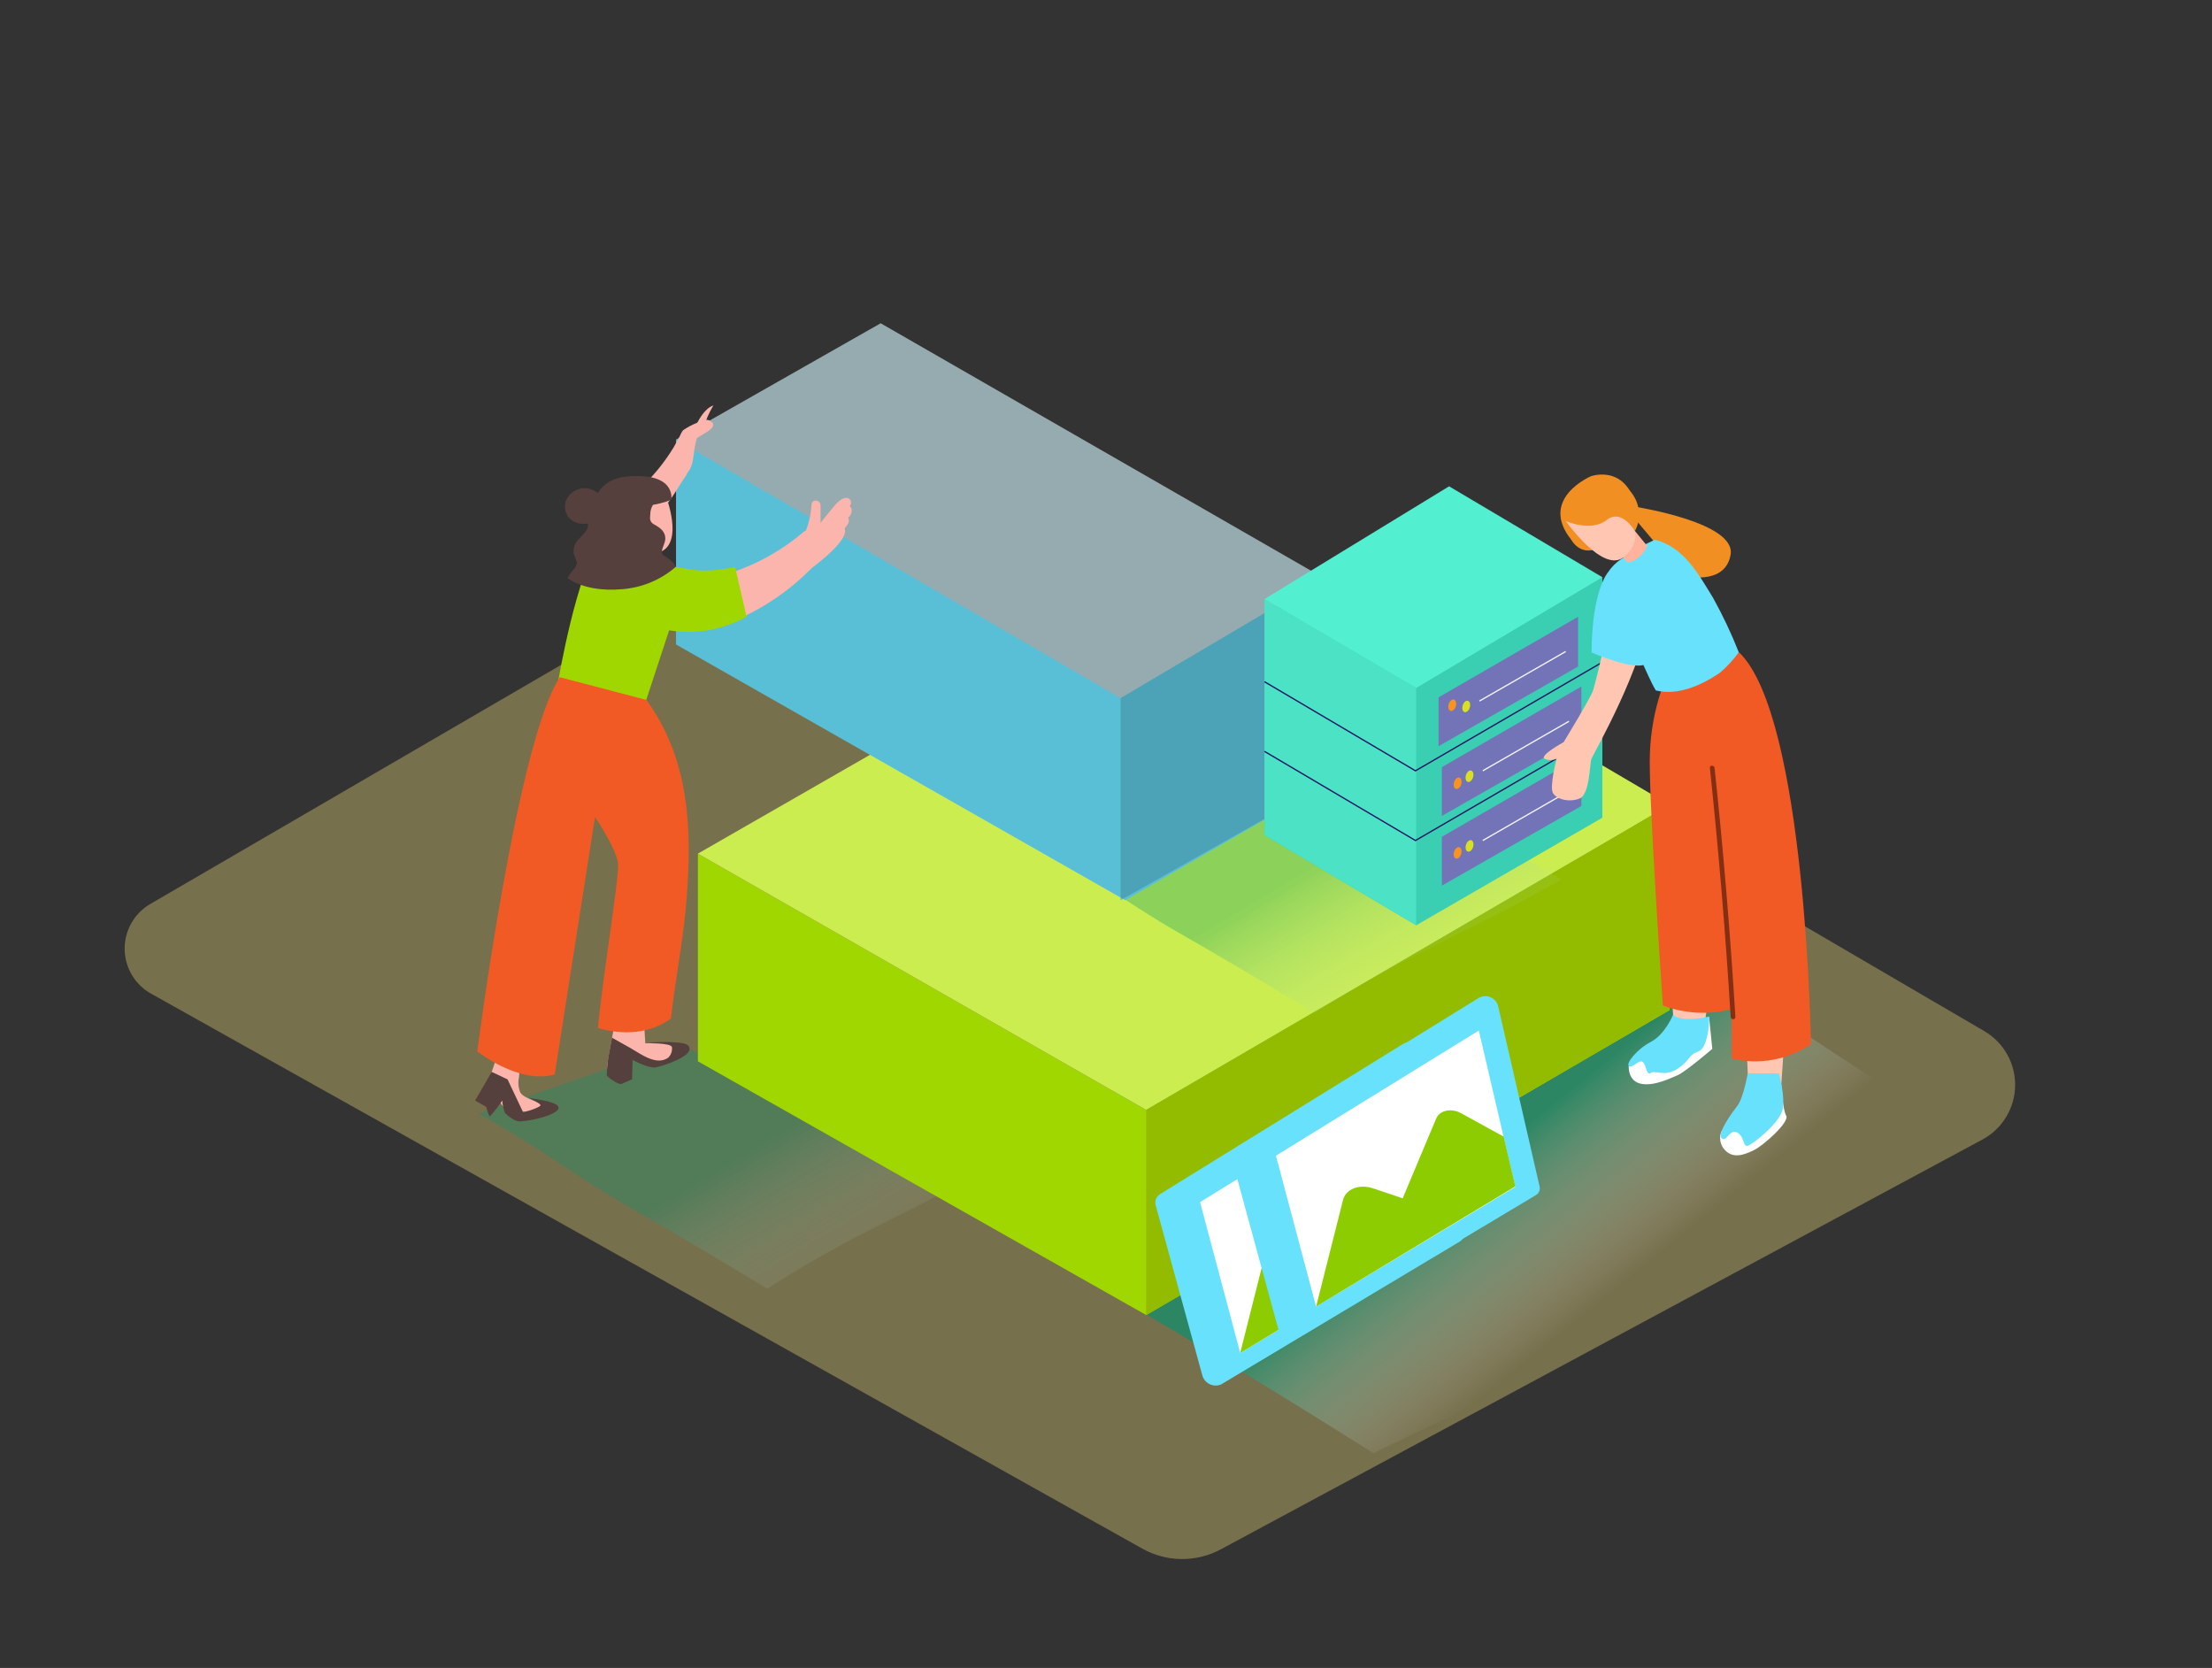 <svg width="439" height="331" viewBox="0 0 439 331" fill="none" xmlns="http://www.w3.org/2000/svg">
<rect x="0" y="0" width="439" height="331" fill="#333333" stroke="none"/>
<path d="M190.548 85.856L29.83 179.389C28.268 180.297 26.974 181.604 26.08 183.174C25.186 184.745 24.723 186.524 24.739 188.332C24.755 190.14 25.248 191.911 26.169 193.466C27.09 195.021 28.406 196.304 29.984 197.186L226.711 307.319C229.088 308.65 231.762 309.36 234.486 309.383C237.21 309.406 239.896 308.741 242.295 307.451L393.454 226.127C395.38 225.089 396.995 223.556 398.133 221.686C399.271 219.816 399.891 217.677 399.929 215.488C399.967 213.299 399.422 211.14 398.349 209.231C397.277 207.323 395.716 205.735 393.827 204.63L190.548 85.856Z" fill="#77704D"/>
<path style="mix-blend-mode:multiply" opacity="0.31" d="M201.271 229.18C178.146 216.004 146.209 214.182 134.872 207.089L94.879 221.022C105.261 226.512 114.985 233.879 124.621 239.401C133.913 244.723 143.132 250.168 152.278 255.738C167.808 245.473 185.159 238.435 201.271 229.18Z" fill="url(#paint0_linear_196_2293)"/>
<path style="mix-blend-mode:multiply" opacity="0.63" d="M217.217 254.904C235.93 265.62 254.302 276.862 272.575 288.369C287.644 281.046 375.257 240.17 393.465 226.808C367.267 213.15 319.01 177.599 302.833 167.52L187.475 236.58C197.857 241.97 207.581 249.381 217.217 254.904Z" fill="url(#paint1_linear_196_2293)"/>
<path d="M138.505 210.614L227.479 260.965L331.379 200.436V159.736L227.479 220.264L138.505 169.398V210.614Z" fill="#A0D700"/>
<path d="M138.505 169.398L244.391 108.616L331.379 159.736L227.479 220.264L138.505 169.398Z" fill="#CBED4F"/>
<path d="M227.479 220.264V260.965L331.379 200.436V159.736L227.479 220.264Z" fill="#93BC00"/>
<path d="M229.378 239.248L238.662 273.097C238.787 273.454 238.984 273.781 239.24 274.059C239.496 274.337 239.807 274.56 240.152 274.713C240.498 274.867 240.871 274.947 241.249 274.951C241.627 274.954 242.002 274.88 242.35 274.732L289.74 246.362C290.029 246.188 290.254 245.925 290.38 245.612C290.507 245.299 290.529 244.954 290.442 244.627L282.189 208.725C282.075 208.355 281.88 208.014 281.618 207.727C281.357 207.441 281.035 207.215 280.677 207.067C280.318 206.92 279.931 206.853 279.544 206.872C279.157 206.891 278.778 206.995 278.436 207.177L230.299 236.92C229.904 237.145 229.597 237.498 229.429 237.921C229.261 238.345 229.243 238.813 229.378 239.248Z" fill="#68E1FD"/>
<path d="M238.169 238.556L246.136 268.485L285.668 244.748L278.436 213.721L238.169 238.556Z" fill="white"/>
<path d="M246.136 268.485L251.47 247.35C252.03 245.154 254.697 244.122 257.43 245.034L263.312 247.01L269.985 231.145C270.654 229.553 272.904 229.07 274.792 230.047L283.364 234.757L285.679 244.638L246.136 268.485Z" fill="#8CCC00"/>
<path d="M244.49 230.047L253.731 263.874C253.856 264.231 254.052 264.559 254.309 264.837C254.565 265.115 254.875 265.337 255.221 265.491C255.566 265.644 255.94 265.725 256.318 265.728C256.696 265.731 257.07 265.657 257.419 265.51L304.842 237.151C305.131 236.976 305.355 236.713 305.482 236.4C305.609 236.088 305.63 235.742 305.544 235.416L297.291 199.536C297.176 199.165 296.981 198.824 296.72 198.538C296.458 198.251 296.137 198.026 295.778 197.878C295.42 197.73 295.033 197.663 294.646 197.682C294.258 197.701 293.88 197.805 293.537 197.988L245.401 227.719C245.007 227.946 244.702 228.3 244.537 228.723C244.371 229.146 244.355 229.613 244.49 230.047Z" fill="#68E1FD"/>
<path d="M253.226 229.344L261.194 259.274L300.726 235.548L293.493 204.509L253.226 229.344Z" fill="white"/>
<path d="M261.205 259.274L266.539 238.139C267.099 235.943 269.766 234.911 272.498 235.822L278.381 237.798L285.043 221.944C285.712 220.352 287.962 219.869 289.85 220.846L298.421 225.556L300.737 235.438L261.205 259.274Z" fill="#8CCC00"/>
<path style="mix-blend-mode:multiply" opacity="0.31" d="M309.923 174.525C286.799 161.35 261.512 146.176 250.175 139.084L203.531 166.334C213.914 171.824 223.638 179.191 233.274 184.714C242.566 190.035 251.785 195.481 260.931 201.051C276.46 190.752 293.812 183.747 309.923 174.525Z" fill="url(#paint2_linear_196_2293)"/>
<path d="M134.169 87.24V127.885L223.308 178.631L262.72 155.871V114.71" fill="#68E1FD"/>
<path d="M222.397 138.535V178.631L262.72 155.871V114.71L222.397 138.535Z" fill="#68E1FD"/>
<path opacity="0.15" d="M134.169 87.24V127.885L223.308 178.631L262.72 155.871V114.71" fill="black"/>
<path d="M222.397 138.535L262.72 114.71L174.777 64.15L134.169 87.24L222.397 138.535Z" fill="#96ABAF"/>
<path opacity="0.15" d="M222.397 138.535V178.631L262.72 155.871V114.71L222.397 138.535Z" fill="black"/>
<path d="M318.012 114.545V162.272L281.059 183.616L250.954 165.72V121.363" fill="#3ACEB2"/>
<path d="M281.059 183.616V136.526L250.954 118.882V165.72L281.059 183.616Z" fill="#4BE2C5"/>
<path d="M287.589 96.506L318.012 114.545L281.059 136.526L250.954 118.882L287.589 96.506Z" fill="#52EFD1"/>
<path d="M313.194 122.395V132.277L285.504 148.076V138.381L313.194 122.395Z" fill="#7374B7"/>
<path d="M288.922 140.169C289.11 139.546 288.946 138.945 288.556 138.828C288.167 138.71 287.698 139.119 287.51 139.742C287.322 140.365 287.485 140.965 287.875 141.083C288.265 141.201 288.734 140.792 288.922 140.169Z" fill="#F7931E"/>
<path d="M291.696 140.413C291.886 139.793 291.725 139.193 291.337 139.074C290.949 138.955 290.48 139.361 290.29 139.981C290.099 140.601 290.26 141.201 290.648 141.32C291.036 141.439 291.505 141.033 291.696 140.413Z" fill="#D9E021"/>
<path d="M293.614 139.117L310.735 129.29" stroke="#F2F2F2" stroke-width="0.254" stroke-miterlimit="10"/>
<path d="M313.841 136.24V146.122L286.151 161.921V152.237L313.841 136.24Z" fill="#7374B7"/>
<path d="M289.988 155.645C290.179 155.025 290.018 154.425 289.63 154.306C289.242 154.187 288.773 154.593 288.583 155.213C288.392 155.834 288.553 156.433 288.941 156.552C289.329 156.672 289.798 156.265 289.988 155.645Z" fill="#F7931E"/>
<path d="M292.344 154.253C292.535 153.633 292.374 153.033 291.986 152.914C291.598 152.795 291.129 153.201 290.939 153.821C290.748 154.442 290.909 155.041 291.297 155.16C291.685 155.279 292.154 154.873 292.344 154.253Z" fill="#D9E021"/>
<path d="M294.273 152.962L311.383 143.135" stroke="#F2F2F2" stroke-width="0.254" stroke-miterlimit="10"/>
<path d="M313.841 150.063V159.944L286.151 175.755V166.06L313.841 150.063Z" fill="#7374B7"/>
<path d="M289.984 169.472C290.174 168.852 290.014 168.252 289.626 168.133C289.237 168.014 288.768 168.42 288.578 169.04C288.388 169.66 288.548 170.26 288.937 170.379C289.325 170.498 289.794 170.092 289.984 169.472Z" fill="#F7931E"/>
<path d="M292.351 168.083C292.541 167.463 292.38 166.863 291.992 166.744C291.604 166.625 291.135 167.031 290.945 167.651C290.754 168.272 290.915 168.871 291.303 168.99C291.691 169.109 292.16 168.703 292.351 168.083Z" fill="#D9E021"/>
<path d="M294.273 166.796L311.383 156.958" stroke="#F2F2F2" stroke-width="0.254" stroke-miterlimit="10"/>
<path d="M250.954 135.285L280.916 152.962L318.012 131.409" stroke="#1B1464" stroke-width="0.254" stroke-miterlimit="10"/>
<path d="M250.954 149.108L280.916 166.796L318.012 145.243" stroke="#1B1464" stroke-width="0.254" stroke-miterlimit="10"/>
<path d="M320.053 120.771C320.053 120.771 316.76 135.351 316.146 137.053C315.531 138.755 310.318 147.285 310.318 147.285C310.318 147.285 305.445 149.931 306.543 150.579C306.916 150.744 307.32 150.83 307.728 150.83C308.136 150.83 308.54 150.744 308.913 150.579C308.913 150.579 307.498 156.069 308.2 157.353C308.902 158.638 311.492 159.286 313.512 158.451C315.531 157.617 315.498 151.501 315.828 150.612C316.157 149.723 326.418 132.035 327.45 120.847C328.482 109.66 320.053 120.771 320.053 120.771Z" fill="#FFC6B2"/>
<path d="M319.098 113.612C319.098 113.612 315.915 117.224 315.871 129.477C315.871 129.477 325.08 133.55 326.967 131.519L329.25 119.969" fill="#68E1FD"/>
<path d="M341.685 163.886C341.685 163.886 343.682 180.289 344.813 184.483C345.943 188.677 346.953 215.027 346.953 215.027C346.953 215.027 350.476 217.542 353.538 215.027C353.538 215.027 355.129 193.684 354.295 187.975C353.461 182.265 354.295 159.802 354.295 159.802" fill="#FFC6B2"/>
<path d="M330.139 159.154C330.139 159.154 329.744 171.231 330.139 175.238C330.534 179.246 332.268 204.487 332.268 204.487C333.082 205.187 334.12 205.571 335.193 205.571C336.266 205.571 337.304 205.187 338.118 204.487C338.118 204.487 340.049 191.993 339.819 189.599C339.588 187.206 339.182 157.024 339.182 157.024" fill="#FFC6B2"/>
<path d="M325.101 100.646C325.101 100.711 344.56 103.72 343.463 110.077C342.365 116.434 333.98 114.238 333.98 114.238L324.256 102.699" fill="#F18F22"/>
<path d="M341.685 224.437C341.401 225.063 341.312 225.76 341.429 226.437C341.546 227.115 341.865 227.741 342.343 228.235C344.022 230.025 346.228 229.136 348.094 228.235C349.96 227.335 355.217 222.647 354.493 221.406C353.768 220.166 353.494 215.016 353.494 215.016" fill="white"/>
<path d="M346.865 212.985C346.865 212.985 346.02 217.849 344.813 219.419C343.605 220.989 340.752 224.909 341.685 225.864C342.618 226.819 343.298 223.866 344.813 224.766C346.327 225.666 345.855 227.774 346.953 227.346C348.05 226.918 353.197 222.823 353.768 220.221C354.339 217.618 353.055 213.04 353.055 213.04" fill="#68E1FD"/>
<path d="M323.236 211.613C323.236 211.613 323.027 214.511 325.65 215.06C328.273 215.609 331.533 213.962 333.004 213.337C334.474 212.711 339.83 208.143 339.83 208.143L339.193 201.841" fill="white"/>
<path d="M332.049 201.369C332.049 201.369 330.479 205.267 327.659 206.738C324.838 208.209 322.621 211.042 323.269 211.569C323.916 212.096 325.266 210.207 326.001 210.723C326.737 211.239 326.726 213.545 327.626 212.919C328.526 212.293 330.413 213.82 333.036 212.03C335.659 210.24 334.825 209.505 337.031 208.67C339.237 207.836 339.226 201.731 339.226 201.731C339.226 201.731 333.64 203.038 332.049 201.369Z" fill="#68E1FD"/>
<path d="M329.645 137.173C328.351 141.11 327.612 145.208 327.45 149.349C327.044 156.673 330.018 199.547 330.018 199.547C334.392 201.177 339.16 201.429 343.682 200.271V210.065C346.357 210.713 349.138 210.795 351.846 210.305C354.554 209.815 357.131 208.765 359.409 207.221C359.409 207.221 358.433 142.158 345.142 129.455" fill="#F15A24"/>
<path d="M341.323 133.517C342.733 132.317 343.997 130.953 345.087 129.455C343.628 125.75 341.926 122.145 339.995 118.662C337.086 113.93 334.178 108.507 328.416 107.112C326.101 108.15 323.895 109.415 321.831 110.889C320.742 111.599 319.812 112.526 319.098 113.612C318.977 118.3 319.373 121.243 322.138 124.723C324.904 128.203 326.759 133.924 328.614 137.009C332.773 138.052 337.372 136.207 341.323 133.517Z" fill="#68E1FD"/>
<path d="M324.476 105.367L326.956 108.408C326.956 108.408 325.617 111.284 323.005 111.636L321.381 109.736" fill="#FFB39C"/>
<path d="M318.955 107.595C314.181 111.57 311.855 107.134 311.855 107.134C305.27 98.944 315.74 94.508 315.74 94.508C315.74 94.508 323.85 91.555 325.2 103.138" fill="#F18F22"/>
<path d="M310.757 103.412C310.757 103.412 318.176 113.941 322.281 110.527C326.386 107.112 323.73 103.61 323.73 103.61C323.73 103.61 319.976 96.474 315.465 97.615C314.175 97.971 313.028 98.721 312.184 99.76C311.34 100.799 310.841 102.076 310.757 103.412Z" fill="#FFC6B2"/>
<path d="M310.757 103.412C310.757 103.412 315.839 105.608 318.846 103.204C321.853 100.799 324.476 105.4 324.476 105.4C325.101 104.215 325.374 102.877 325.264 101.542C325.153 100.208 324.662 98.933 323.85 97.868C322.27 95.529 316.442 93.784 313.49 95.979C310.538 98.175 308.628 101.7 310.757 103.412Z" fill="#F18F22"/>
<path d="M340.28 152.402C340.214 151.809 339.281 151.798 339.347 152.402C341.088 168.827 342.464 185.296 343.474 201.808C343.474 202.401 344.439 202.412 344.407 201.808C343.404 185.296 342.029 168.827 340.28 152.402Z" fill="#842E13"/>
<path d="M168.422 102.973C168.399 102.886 168.366 102.801 168.324 102.721C168.539 102.556 168.715 102.346 168.839 102.105C168.962 101.863 169.03 101.597 169.037 101.326C169.036 101.153 168.999 100.982 168.929 100.823C168.859 100.665 168.758 100.522 168.631 100.404C168.768 100.269 168.86 100.095 168.895 99.906C168.931 99.717 168.907 99.521 168.829 99.346C168.75 99.17 168.619 99.023 168.455 98.923C168.29 98.824 168.099 98.778 167.907 98.79C166.524 98.922 165.448 100.602 164.614 101.579C163.992 102.311 163.403 103.043 162.847 103.775C162.847 102.6 162.847 101.403 162.847 100.294C162.847 99.185 161.168 98.933 161.058 100.108C160.968 101.879 160.597 103.624 159.961 105.279C159.776 105.347 159.606 105.448 159.456 105.575C153.868 110.333 147.153 113.576 139.953 114.995C139.576 115.063 139.233 115.257 138.98 115.545C138.728 115.833 138.58 116.198 138.563 116.581C138.545 116.964 138.657 117.341 138.882 117.652C139.107 117.962 139.43 118.187 139.8 118.289C139.786 118.63 139.877 118.967 140.062 119.254C140.247 119.541 140.515 119.764 140.831 119.892C140.856 120.156 140.937 120.412 141.067 120.643C141.198 120.873 141.375 121.074 141.589 121.232L140.359 121.627C138.362 122.231 138.867 125.492 140.897 124.921C148.531 122.639 155.463 118.462 161.047 112.778C161.673 112.295 162.287 111.811 162.902 111.306C163.857 110.516 168.466 106.772 167.621 104.873C168.06 104.236 168.642 103.819 168.422 102.973Z" fill="#FBB5AD"/>
<path d="M141.578 80.466C139.536 81.037 137.583 85.099 137.659 86.01L139.273 85.352L139.58 85.077C140.035 83.457 140.707 81.906 141.578 80.466Z" fill="#FBB5AD"/>
<path d="M141.479 83.935C141.385 83.851 141.277 83.785 141.16 83.737L141.04 83.606C140.337 82.936 139.075 83.606 138.351 83.891C137.416 84.267 136.523 84.738 135.684 85.296C135.234 85.626 135.036 86.394 134.773 86.823C134.411 87.492 134.038 88.151 133.676 88.799C132.849 90.153 131.94 91.455 130.954 92.697C129.021 95.117 126.811 97.303 124.369 99.207C123.271 100.097 124.654 101.82 125.785 100.931L126.597 100.272C126.749 100.397 126.937 100.471 127.133 100.485C127.33 100.498 127.526 100.451 127.694 100.349C127.89 100.243 128.077 100.122 128.254 99.987L128.517 99.811C128.563 99.99 128.652 100.154 128.778 100.289C128.903 100.424 129.061 100.525 129.236 100.583C129.411 100.641 129.598 100.654 129.779 100.621C129.96 100.588 130.13 100.509 130.273 100.393L131.107 99.69C131.356 99.623 131.569 99.462 131.7 99.24C131.7 99.24 131.7 100.766 131.7 100.722C133.05 99.57 134.839 96.188 136.266 94.212C136.267 94.112 136.302 94.015 136.364 93.937C137.462 92.521 137.462 91.61 137.725 89.886C137.829 88.886 138.023 87.897 138.307 86.932L140.447 85.615C140.963 85.296 141.545 84.813 141.545 84.254C141.539 84.145 141.516 84.037 141.479 83.935Z" fill="#FBB5AD"/>
<path d="M145.902 112.547C138.669 113.875 137.55 112.964 134.235 112.547C130.921 112.13 127.881 107.057 127.881 107.057C127.881 107.057 128.133 96.561 121.087 104.049C115.819 109.648 112.208 127.105 110.705 135.56C112.812 137.635 115.808 138.645 118.64 139.369C120.509 139.89 122.418 140.257 124.347 140.467C125.536 140.581 126.735 140.447 127.87 140.072L132.798 125.085C138.077 125.939 143.49 124.987 148.163 122.384L145.902 112.547Z" fill="#A0D700"/>
<path d="M132.15 98.45C132.15 98.45 135.761 107.595 131.052 109.539C126.344 111.482 123.26 107.101 122.986 106.025C122.711 104.949 123.633 96.913 132.15 98.45Z" fill="#FBB5AD"/>
<path d="M132.622 97.187C131.556 96.332 130.317 95.719 128.99 95.391C127.663 95.063 126.281 95.028 124.94 95.288C122.621 95.465 120.412 96.346 118.607 97.813C118.072 97.359 117.423 97.059 116.73 96.946C115.893 96.794 115.03 96.913 114.265 97.284C113.5 97.655 112.872 98.259 112.472 99.01C112.13 99.715 112.036 100.515 112.206 101.28C112.375 102.045 112.798 102.731 113.405 103.226C114.373 103.869 115.557 104.102 116.697 103.873C116.697 103.939 116.697 104.005 116.697 104.082C116.697 105.729 115.04 106.399 114.294 107.716C113.933 108.321 113.775 109.025 113.844 109.725C113.932 110.428 114.557 111.23 114.469 111.921C114.296 112.445 113.994 112.917 113.591 113.294C113.221 113.734 112.904 114.217 112.648 114.732C115.71 116.818 119.77 117.235 123.37 116.928C127.314 116.656 131.064 115.116 134.06 112.536C133.941 112.161 133.743 111.817 133.478 111.526C132.934 111.031 132.338 110.596 131.7 110.23C130.8 109.572 131.964 108.035 132.029 107.079C132.128 105.509 131.064 104.752 129.834 104.082C128.945 103.599 128.956 102.984 129.055 102.073C129.053 101.312 129.291 100.571 129.736 99.954C130.012 100.022 130.303 99.99 130.559 99.866C131.072 99.626 131.615 99.453 132.172 99.35C132.452 99.282 132.693 99.107 132.845 98.863C132.997 98.618 133.047 98.324 132.984 98.043C133.006 97.881 132.984 97.716 132.921 97.566C132.857 97.415 132.754 97.284 132.622 97.187Z" fill="#56403D"/>
<path d="M128.836 100.283C130.34 100.108 131.816 99.739 133.226 99.185C133.226 99.043 134.235 93.696 124.446 94.563C114.656 95.43 118.014 107.365 118.014 107.365" fill="#56403D"/>
<path d="M105.909 218.42C105.064 218.025 103.802 217.651 103.264 216.806C102.868 215.835 102.776 214.767 103 213.743C103.074 212.769 103.172 211.799 103.297 210.833C103.215 210.747 103.168 210.634 103.165 210.515C103.199 209.723 103.287 208.934 103.428 208.154L99.488 207.353C99.488 207.353 97.008 213.94 97.041 214.753C97.074 215.565 100.333 221.099 102.199 221.648C104.065 222.197 109.607 221.077 110.123 220.396V220.33C108.729 219.682 107.314 219.079 105.909 218.42Z" fill="#FBB5AD"/>
<path d="M134.872 207.122C133.588 206.727 128.067 207.034 128.067 207.034C128.067 207.034 127.76 202.522 127.892 202.313L122.196 202.116C122.196 202.116 120.626 210.273 120.506 211.36C120.297 213.358 122.701 214.237 123.249 214.215C123.651 214.123 124.047 214.006 124.435 213.864C124.334 212.816 124.334 211.76 124.435 210.712C124.511 210.24 124.643 209.911 125.126 209.779C125.993 209.549 127.497 210.164 128.331 210.416C129.165 210.669 130.295 211.053 131.283 211.338C133.632 210.394 135.673 209.461 135.838 209.022C136.353 207.946 136.847 207.726 134.872 207.122Z" fill="#FBB5AD"/>
<path d="M136.727 207.671L136.606 207.507C136.222 207.045 135.08 206.958 134.543 206.892C132.382 206.68 130.204 206.732 128.056 207.045C128.056 207.045 133.258 206.881 133.357 207.825C133.402 208.203 133.358 208.587 133.228 208.945C133.099 209.304 132.887 209.627 132.611 209.889C130.262 211.569 127.123 209.12 125.159 208.001L121.46 205.926L120.879 209.055C120.595 210.483 120.444 211.935 120.429 213.391C120.648 213.864 122.821 215.313 123.326 215.115C123.831 214.918 125.444 214.171 125.444 214.171L125.543 210.328C125.543 210.328 128.605 212.052 130.153 211.81C131.327 211.613 137.868 209.593 136.727 207.671Z" fill="#56403D"/>
<path d="M100.718 215.181C100.718 215.181 102.111 221.9 102.825 222.405C103.538 222.91 111.791 221.198 110.76 219.551C110.101 218.453 105.272 218.003 104.866 217.838C104.866 217.838 107.314 218.936 107.27 219.342C107.226 219.748 103.878 220.89 103.747 220.572C103.615 220.253 100.729 214.193 100.729 214.193L97.579 212.711L94.286 218.409L96.481 219.628C96.481 219.628 96.986 221.516 97.228 221.538C98.121 220.554 98.939 219.504 99.675 218.398C99.737 219.239 99.918 220.067 100.213 220.857C100.509 221.121 102.935 223.591 104.328 222.043L102.353 219.298" fill="#56403D"/>
<path d="M118.673 203.993C123.6 205.475 129.011 205.157 133.149 202.127C134.114 193.761 135.673 186.284 136.309 177.885C137.341 164.182 136.759 150.557 128.287 138.897L111.111 134.396C102.616 147.132 94.725 208.637 94.725 208.637C94.725 208.637 102.945 215.225 110.09 213.227L118.091 162.118C118.091 162.118 122.141 168.08 122.657 171.231C123.008 173.504 119.627 193.662 118.673 203.993Z" fill="#F15A24"/>
<defs>
<linearGradient id="paint0_linear_196_2293" x1="168.587" y1="259.493" x2="149.491" y2="227.517" gradientUnits="userSpaceOnUse">
<stop stop-color="white" stop-opacity="0"/>
<stop offset="0.99" stop-color="#009471"/>
</linearGradient>
<linearGradient id="paint1_linear_196_2293" x1="314.236" y1="261.041" x2="291.079" y2="232.438" gradientUnits="userSpaceOnUse">
<stop stop-color="white" stop-opacity="0"/>
<stop offset="0.99" stop-color="#009471"/>
</linearGradient>
<linearGradient id="paint2_linear_196_2293" x1="277.229" y1="204.806" x2="258.143" y2="172.83" gradientUnits="userSpaceOnUse">
<stop stop-color="white" stop-opacity="0"/>
<stop offset="0.99" stop-color="#009471"/>
</linearGradient>
</defs>
</svg>
